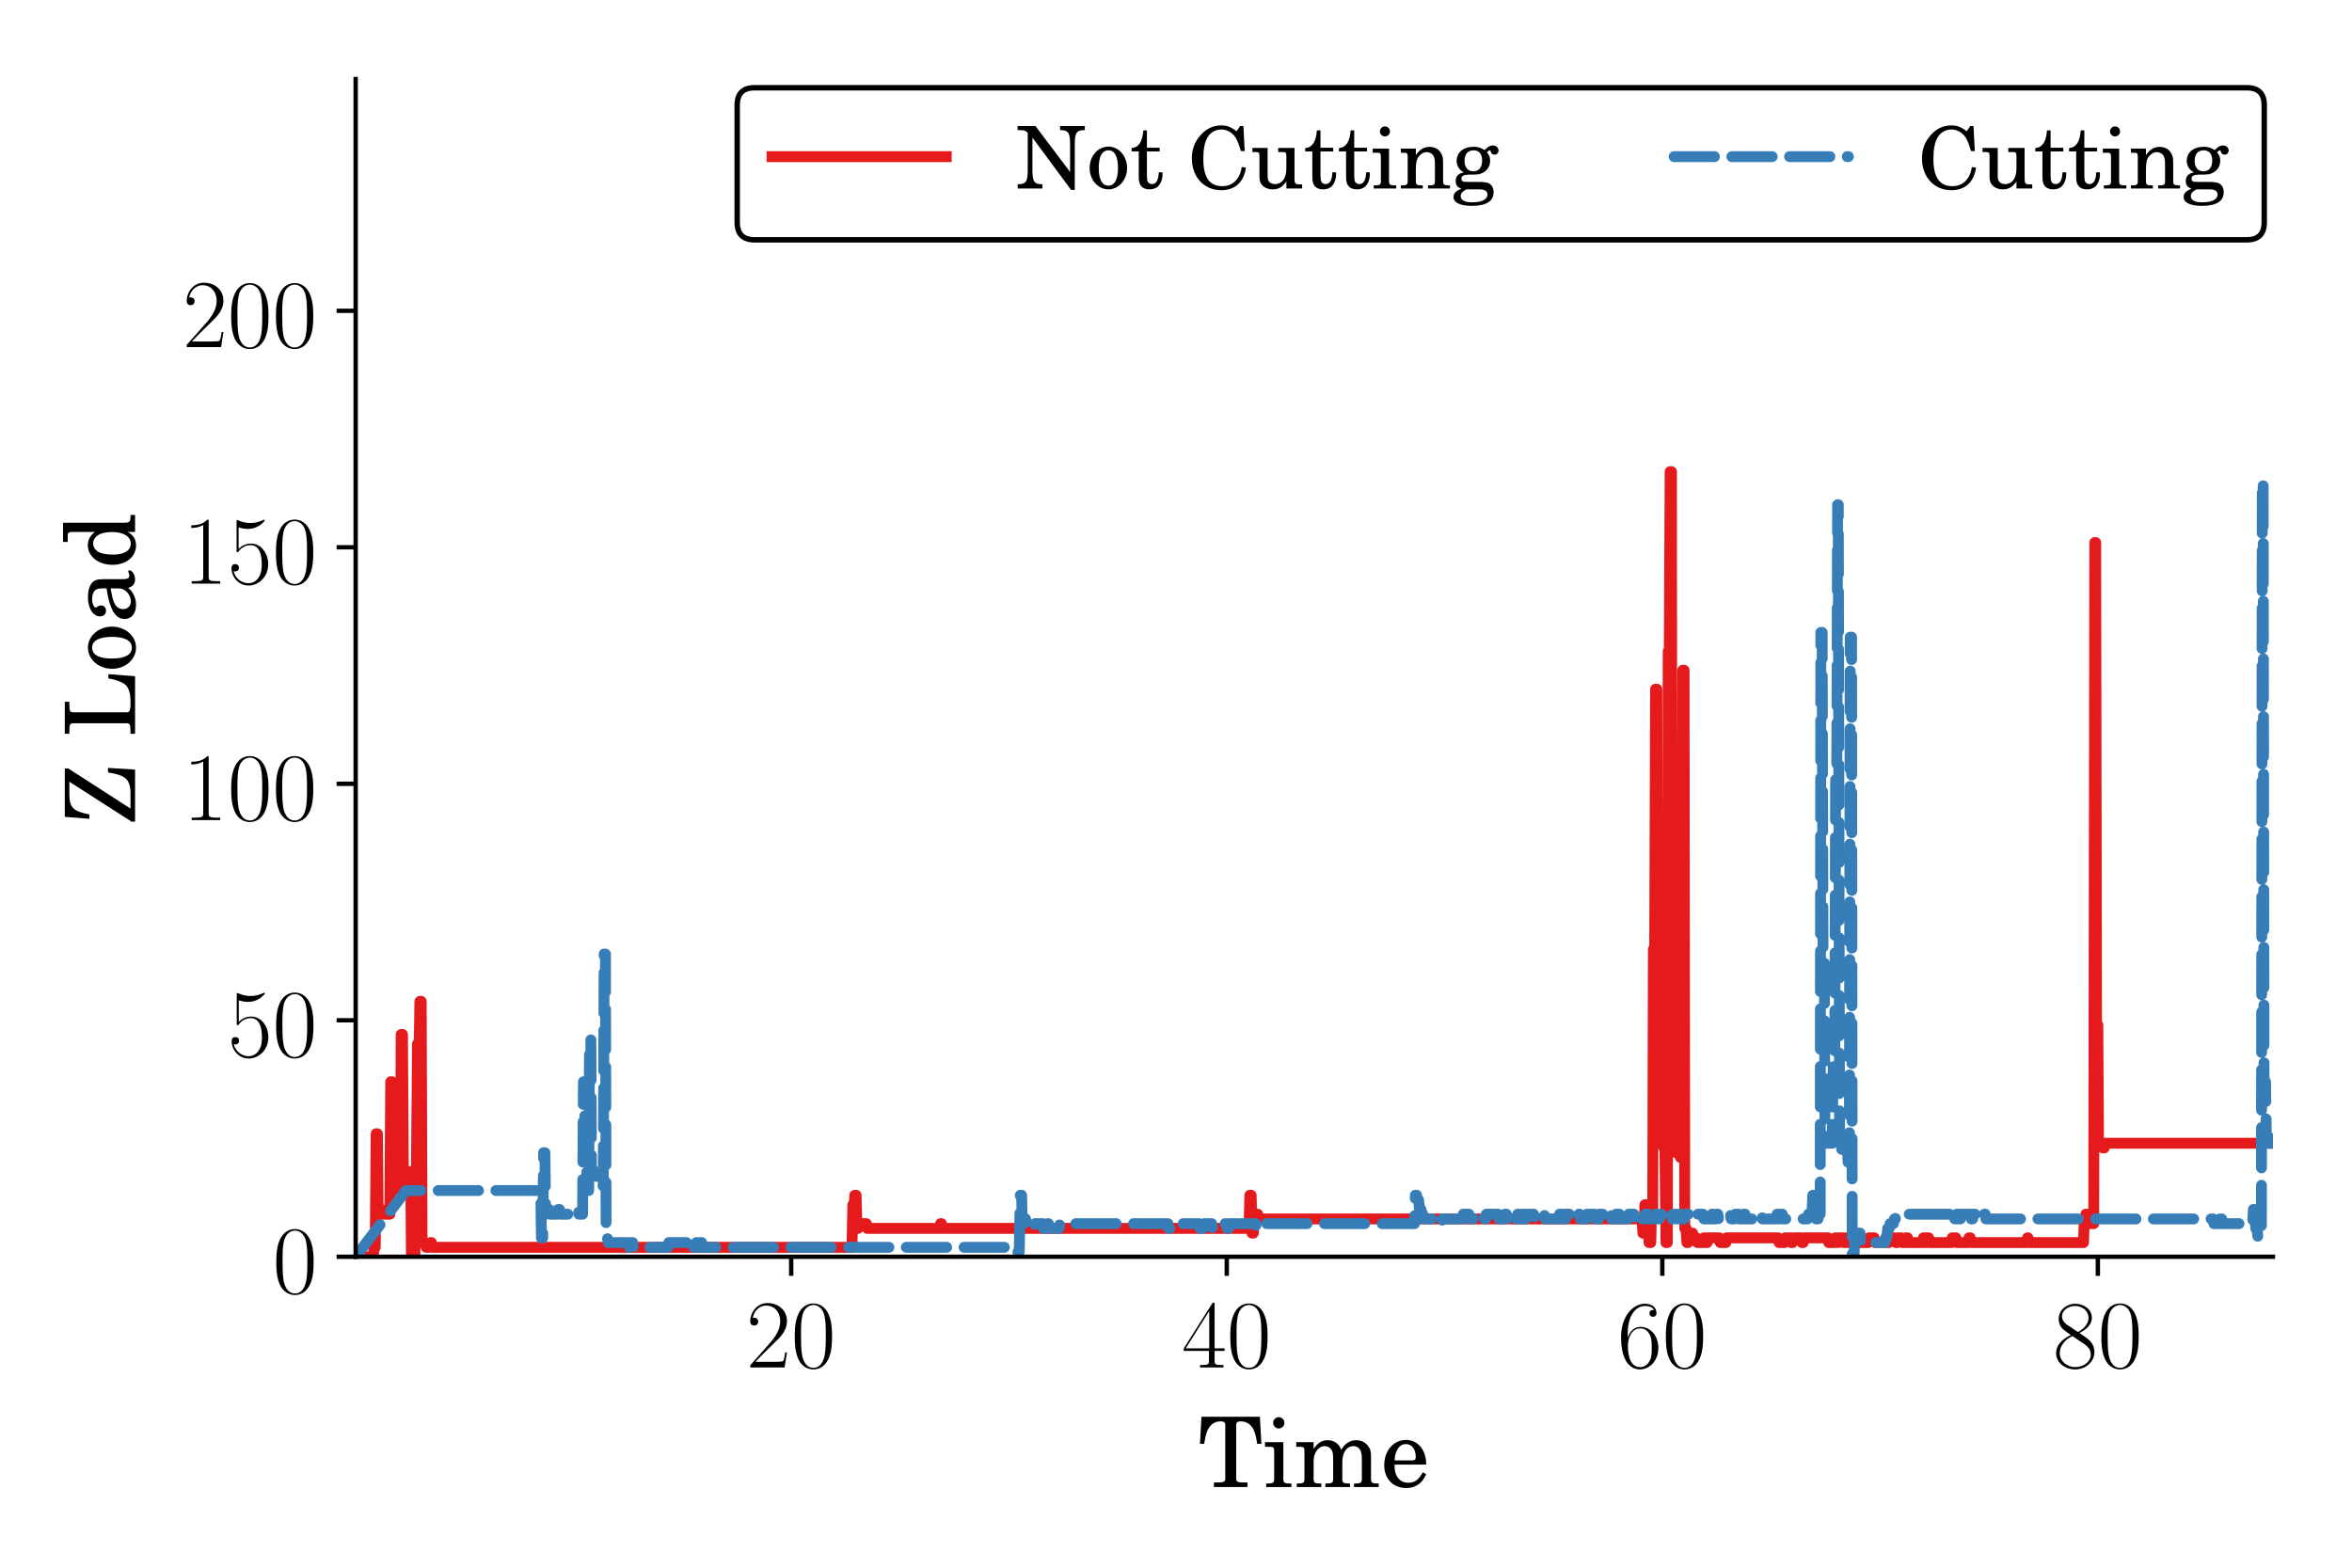 <?xml version="1.0" encoding="utf-8" standalone="no"?>
<!DOCTYPE svg PUBLIC "-//W3C//DTD SVG 1.1//EN"
  "http://www.w3.org/Graphics/SVG/1.1/DTD/svg11.dtd">
<!-- Created with matplotlib (https://matplotlib.org/) -->
<svg height="288pt" version="1.1" viewBox="0 0 432 288" width="432pt" xmlns="http://www.w3.org/2000/svg" xmlns:xlink="http://www.w3.org/1999/xlink">
 <defs>
  <style type="text/css">
*{stroke-linecap:butt;stroke-linejoin:round;}
  </style>
 </defs>
 <g id="figure_1">
  <g id="patch_1">
   <path d="M 0 288 
L 432 288 
L 432 0 
L 0 0 
z
" style="fill:#ffffff;"/>
  </g>
  <g id="axes_1">
   <g id="patch_2">
    <path d="M 65.325 230.88 
L 417.48 230.88 
L 417.48 14.52 
L 65.325 14.52 
z
" style="fill:#ffffff;"/>
   </g>
   <g id="matplotlib.axis_1">
    <g id="xtick_1">
     <g id="line2d_1">
      <defs>
       <path d="M 0 0 
L 0 3.5 
" id="m2e8ac96c2d" style="stroke:#000000;stroke-width:0.8;"/>
      </defs>
      <g>
       <use style="stroke:#000000;stroke-width:0.8;" x="145.324" xlink:href="#m2e8ac96c2d" y="230.88"/>
      </g>
     </g>
     <g id="text_1">
      <!-- $20$ -->
      <defs>
       <path d="M 41.703 15.453 
L 39.906 15.453 
C 38.906 8.375 38.094 7.172 37.703 6.562 
C 37.203 5.766 30 5.766 28.594 5.766 
L 9.406 5.766 
C 13 9.672 20 16.75 28.5 24.953 
C 34.594 30.734 41.703 37.531 41.703 47.422 
C 41.703 59.219 32.297 66 21.797 66 
C 10.797 66 4.094 56.312 4.094 47.344 
C 4.094 43.438 7 42.938 8.203 42.938 
C 9.203 42.938 12.203 43.547 12.203 47.031 
C 12.203 50.109 9.594 51 8.203 51 
C 7.594 51 7 50.906 6.594 50.703 
C 8.5 59.219 14.297 63.406 20.406 63.406 
C 29.094 63.406 34.797 56.516 34.797 47.422 
C 34.797 38.734 29.703 31.25 24 24.75 
L 4.094 2.281 
L 4.094 0 
L 39.297 0 
z
" id="CMR17-50"/>
       <path d="M 42 31.641 
C 42 37.75 41.906 48.125 37.703 56.109 
C 34 63.109 28.094 65.594 22.906 65.594 
C 18.094 65.594 12 63.406 8.203 56.203 
C 4.203 48.719 3.797 39.438 3.797 31.641 
C 3.797 25.953 3.906 17.281 7 9.672 
C 11.297 -0.609 19 -2 22.906 -2 
C 27.5 -2 34.5 -0.109 38.594 9.375 
C 41.594 16.281 42 24.359 42 31.641 
z
M 22.906 -0.406 
C 16.5 -0.406 12.703 5.078 11.297 12.688 
C 10.203 18.562 10.203 27.156 10.203 32.75 
C 10.203 40.438 10.203 46.828 11.5 52.922 
C 13.406 61.391 19 64 22.906 64 
C 27 64 32.297 61.297 34.203 53.125 
C 35.5 47.438 35.594 40.734 35.594 32.75 
C 35.594 26.25 35.594 18.266 34.406 12.375 
C 32.297 1.484 26.406 -0.406 22.906 -0.406 
z
" id="CMR17-48"/>
      </defs>
      <g transform="translate(137.069 251.218)scale(0.18 -0.18)">
       <use transform="scale(0.996)" xlink:href="#CMR17-50"/>
       <use transform="translate(45.69 0)scale(0.996)" xlink:href="#CMR17-48"/>
      </g>
     </g>
    </g>
    <g id="xtick_2">
     <g id="line2d_2">
      <g>
       <use style="stroke:#000000;stroke-width:0.8;" x="225.323" xlink:href="#m2e8ac96c2d" y="230.88"/>
      </g>
     </g>
     <g id="text_2">
      <!-- $40$ -->
      <defs>
       <path d="M 33.594 64.406 
C 33.594 66.5 33.5 66.5 31.703 66.5 
L 2 19.594 
L 2 17 
L 27.797 17 
L 27.797 7.141 
C 27.797 3.5 27.594 2.5 20.594 2.5 
L 18.703 2.5 
L 18.703 0 
C 21.906 0 27.297 0 30.703 0 
C 34.094 0 39.5 0 42.703 0 
L 42.703 2.5 
L 40.797 2.5 
C 33.797 2.5 33.594 3.5 33.594 7.141 
L 33.594 17 
L 43.797 17 
L 43.797 19.594 
L 33.594 19.594 
z
M 28.094 57.859 
L 28.094 19.594 
L 4 19.594 
z
" id="CMR17-52"/>
      </defs>
      <g transform="translate(217.068 251.218)scale(0.18 -0.18)">
       <use transform="scale(0.996)" xlink:href="#CMR17-52"/>
       <use transform="translate(45.69 0)scale(0.996)" xlink:href="#CMR17-48"/>
      </g>
     </g>
    </g>
    <g id="xtick_3">
     <g id="line2d_3">
      <g>
       <use style="stroke:#000000;stroke-width:0.8;" x="305.322" xlink:href="#m2e8ac96c2d" y="230.88"/>
      </g>
     </g>
     <g id="text_3">
      <!-- $60$ -->
      <defs>
       <path d="M 10.594 34 
C 10.594 57.656 21.797 63 28.297 63 
C 30.406 63 35.5 62.641 37.5 59 
C 35.906 59 32.906 59 32.906 55.516 
C 32.906 52.828 35.094 51.922 36.5 51.922 
C 37.406 51.922 40.094 52.312 40.094 55.625 
C 40.094 61.781 35.094 65.297 28.203 65.297 
C 16.297 65.297 3.797 52.969 3.797 31 
C 3.797 3.953 15.094 -2 23.094 -2 
C 32.797 -2 42 6.672 42 20.047 
C 42 32.516 33.906 41.594 23.703 41.594 
C 17.594 41.594 13.094 37.609 10.594 30.625 
z
M 23.094 0.391 
C 10.797 0.391 10.797 18.75 10.797 22.438 
C 10.797 29.625 14.203 40 23.5 40 
C 25.203 40 30.094 40 33.406 33.125 
C 35.203 29.219 35.203 25.141 35.203 20.141 
C 35.203 14.75 35.203 10.781 33.094 6.781 
C 30.906 2.672 27.703 0.391 23.094 0.391 
z
" id="CMR17-54"/>
      </defs>
      <g transform="translate(297.067 251.218)scale(0.18 -0.18)">
       <use transform="scale(0.996)" xlink:href="#CMR17-54"/>
       <use transform="translate(45.69 0)scale(0.996)" xlink:href="#CMR17-48"/>
      </g>
     </g>
    </g>
    <g id="xtick_4">
     <g id="line2d_4">
      <g>
       <use style="stroke:#000000;stroke-width:0.8;" x="385.32" xlink:href="#m2e8ac96c2d" y="230.88"/>
      </g>
     </g>
     <g id="text_4">
      <!-- $80$ -->
      <defs>
       <path d="M 27.203 35.375 
C 33.5 38.547 39.906 43.328 39.906 50.984 
C 39.906 60.016 31.094 65.297 23 65.297 
C 13.906 65.297 5.906 58.734 5.906 49.688 
C 5.906 47.203 6.5 42.922 10.406 39.141 
C 11.406 38.156 15.594 35.172 18.297 33.281 
C 13.797 30.984 3.297 25.531 3.297 14.594 
C 3.297 4.359 13.094 -2 22.797 -2 
C 33.5 -2 42.5 5.656 42.5 15.781 
C 42.5 24.844 36.406 29.016 32.406 31.703 
z
M 14.094 44.094 
C 13.297 44.594 9.297 47.672 9.297 52.359 
C 9.297 58.422 15.594 63 22.797 63 
C 30.703 63 36.5 57.438 36.5 50.969 
C 36.5 41.703 26.094 36.422 25.594 36.422 
C 25.5 36.422 25.406 36.422 24.594 37.031 
z
M 32.5 23.734 
C 34 22.641 38.797 19.375 38.797 13.297 
C 38.797 5.953 31.406 0.391 23 0.391 
C 13.906 0.391 7 6.844 7 14.688 
C 7 22.547 13.094 29.094 20 32.188 
z
" id="CMR17-56"/>
      </defs>
      <g transform="translate(377.065 251.218)scale(0.18 -0.18)">
       <use transform="scale(0.996)" xlink:href="#CMR17-56"/>
       <use transform="translate(45.69 0)scale(0.996)" xlink:href="#CMR17-48"/>
      </g>
     </g>
    </g>
    <g id="text_5">
     <!-- Time -->
     <defs>
      <path d="M 63.297 72 
L 3.406 72 
L 1.906 44.266 
L 6.203 44.266 
C 6.906 49.25 7.797 53.047 8.906 56.234 
C 11.5 63.516 16.297 67.312 23.094 67.312 
C 26.406 67.312 27.797 66.203 27.797 63.719 
L 27.797 12.281 
L 27.797 9.375 
C 27.797 5.188 26.906 4.688 18.797 4.688 
L 16.203 4.688 
L 16.203 0 
L 50.5 0 
L 50.5 4.688 
L 47.906 4.688 
C 39.906 4.688 39 5.188 39 9.375 
L 39 12.281 
L 39 63.719 
C 39 66.203 40.406 67.312 43.703 67.312 
C 49.797 67.312 54.703 63.906 57.203 57.922 
C 58.703 54.25 59.703 49.953 60.5 44.266 
L 64.797 44.266 
z
" id="Century_Schoolbook_L_Roman-84"/>
      <path d="M 20.594 46 
L 1.797 46 
L 1.797 41.219 
L 6.906 41.219 
C 10.594 41.219 11.203 40.516 11.203 36.203 
L 11.203 12.297 
L 11.203 8.297 
C 11.203 4.297 10.094 3.594 3.703 3.594 
L 3 3.594 
L 3 0 
L 28.906 0 
L 28.906 3.594 
L 28.203 3.594 
C 21.703 3.594 20.594 4.281 20.594 8.219 
L 20.594 12.172 
z
M 15.906 71.578 
C 12.703 71.578 10.094 68.984 10.094 65.797 
C 10.094 62.703 12.703 60 15.797 60 
C 19.094 60 21.703 62.594 21.703 65.797 
C 21.703 68.984 19.094 71.578 15.906 71.578 
z
" id="Century_Schoolbook_L_Roman-105"/>
      <path d="M 20.094 46 
L 2.297 46 
L 2.297 41.219 
L 6.406 41.219 
C 10.094 41.219 10.703 40.516 10.703 36.203 
L 10.703 12.297 
L 10.703 8.406 
C 10.703 4.297 9.594 3.594 3.203 3.594 
L 2.797 3.594 
L 2.797 0 
L 28 0 
L 28 3.594 
L 27.594 3.594 
C 21.203 3.594 20.094 4.297 20.094 8.391 
L 20.094 12.281 
L 20.094 26.453 
C 20.094 35.328 25 41.922 31.5 41.922 
C 34.094 41.922 36.906 40.516 38.094 38.625 
C 39.5 36.734 40.094 33.828 40.094 29.734 
L 40.094 12.281 
L 40.094 8.281 
C 40.094 4.297 39 3.594 32.5 3.594 
L 32.094 3.594 
L 32.094 0 
L 57.406 0 
L 57.406 3.594 
L 57 3.594 
C 50.594 3.594 49.5 4.297 49.5 8.281 
L 49.5 12.281 
L 49.5 25.547 
C 49.5 35.531 54 41.922 61 41.922 
C 64.297 41.922 67 40.016 68.297 36.922 
C 69.203 34.734 69.5 32.531 69.5 28.641 
L 69.5 12.281 
L 69.5 8.281 
C 69.5 4.297 68.406 3.594 61.906 3.594 
L 61.5 3.594 
L 61.5 0 
L 86.797 0 
L 86.797 3.594 
L 86.406 3.594 
C 80 3.594 78.906 4.297 78.906 8.391 
L 78.906 12.281 
L 78.906 30.641 
C 78.906 36.828 78.297 38.922 75.703 42.312 
C 72.797 46.016 68.703 48 63.906 48 
C 57.406 48 52.594 44.938 48.297 38.109 
C 46.594 44.047 41.203 48 34.5 48 
C 28.5 48 24 45.141 20.094 38.922 
z
" id="Century_Schoolbook_L_Roman-109"/>
      <path d="M 46.5 23 
C 46.594 37.812 38.094 48.281 25.906 48.281 
C 13.094 48.281 3.5 37.25 3.5 22.344 
C 3.5 8.438 12.594 -1 26.094 -1 
C 35.594 -1 42.406 3.688 46.5 13.188 
L 43 15.094 
C 38.906 7.391 34.703 4.391 28 4.391 
C 22.906 4.391 19.203 6.594 16.594 11 
C 14.797 14 14 17.5 14.094 23 
z
M 14.203 27.297 
C 14.203 30.344 14.594 32.5 15.594 35.25 
C 17.703 41.141 20.906 44 25.703 44 
C 31.797 44 35.797 38.781 35.797 30.922 
C 35.797 28.078 34.906 27.297 31.703 27.297 
z
" id="Century_Schoolbook_L_Roman-101"/>
     </defs>
     <g transform="translate(220.064 273.246)scale(0.18 -0.18)">
      <use transform="translate(0 0.343)scale(0.996)" xlink:href="#Century_Schoolbook_L_Roman-84"/>
      <use transform="translate(66.45 0.343)scale(0.996)" xlink:href="#Century_Schoolbook_L_Roman-105"/>
      <use transform="translate(97.831 0.343)scale(0.996)" xlink:href="#Century_Schoolbook_L_Roman-109"/>
      <use transform="translate(186.398 0.343)scale(0.996)" xlink:href="#Century_Schoolbook_L_Roman-101"/>
     </g>
    </g>
   </g>
   <g id="matplotlib.axis_2">
    <g id="ytick_1">
     <g id="line2d_5">
      <defs>
       <path d="M 0 0 
L -3.5 0 
" id="m5dbb05c9a6" style="stroke:#000000;stroke-width:0.8;"/>
      </defs>
      <g>
       <use style="stroke:#000000;stroke-width:0.8;" x="65.325" xlink:href="#m5dbb05c9a6" y="230.88"/>
      </g>
     </g>
     <g id="text_6">
      <!-- $0$ -->
      <g transform="translate(50.07 237.549)scale(0.18 -0.18)">
       <use transform="scale(0.996)" xlink:href="#CMR17-48"/>
      </g>
     </g>
    </g>
    <g id="ytick_2">
     <g id="line2d_6">
      <g>
       <use style="stroke:#000000;stroke-width:0.8;" x="65.325" xlink:href="#m5dbb05c9a6" y="187.434"/>
      </g>
     </g>
     <g id="text_7">
      <!-- $50$ -->
      <defs>
       <path d="M 11.406 57.688 
C 12.406 57.281 16.5 56 20.703 56 
C 30 56 35.094 61.109 38 64.062 
C 38 64.953 38 65.5 37.406 65.5 
C 37.297 65.5 37.094 65.5 36.297 65.047 
C 32.797 63.406 28.703 62.078 23.703 62.078 
C 20.703 62.078 16.203 62.484 11.297 64.672 
C 10.203 65.172 10 65.172 9.906 65.172 
C 9.406 65.172 9.297 65.062 9.297 63.078 
L 9.297 34.422 
C 9.297 32.641 9.297 32.141 10.297 32.141 
C 10.797 32.141 11 32.344 11.5 33.031 
C 14.703 37.516 19.094 39.406 24.094 39.406 
C 27.594 39.406 35.094 37.219 35.094 20.141 
C 35.094 16.953 35.094 11.172 32.094 6.578 
C 29.594 2.484 25.703 0.391 21.406 0.391 
C 14.797 0.391 8.094 5 6.297 12.719 
C 6.703 12.609 7.5 12.422 7.906 12.422 
C 9.203 12.422 11.703 13.125 11.703 16.219 
C 11.703 18.906 9.797 20 7.906 20 
C 5.594 20 4.094 18.594 4.094 15.797 
C 4.094 7.094 11 -2 21.594 -2 
C 31.906 -2 41.703 6.875 41.703 19.75 
C 41.703 31.719 33.906 41 24.203 41 
C 19.094 41 14.797 39.109 11.406 35.531 
z
" id="CMR17-53"/>
      </defs>
      <g transform="translate(41.815 194.103)scale(0.18 -0.18)">
       <use transform="scale(0.996)" xlink:href="#CMR17-53"/>
       <use transform="translate(45.69 0)scale(0.996)" xlink:href="#CMR17-48"/>
      </g>
     </g>
    </g>
    <g id="ytick_3">
     <g id="line2d_7">
      <g>
       <use style="stroke:#000000;stroke-width:0.8;" x="65.325" xlink:href="#m5dbb05c9a6" y="143.988"/>
      </g>
     </g>
     <g id="text_8">
      <!-- $100$ -->
      <defs>
       <path d="M 26.594 63.406 
C 26.594 65.5 26.5 65.5 25.094 65.5 
C 21.203 61.188 15.297 59.797 9.703 59.797 
C 9.406 59.797 8.906 59.797 8.797 59.5 
C 8.703 59.297 8.703 59.094 8.703 57 
C 11.797 57 17 57.594 21 59.984 
L 21 7.203 
C 21 3.688 20.797 2.5 12.203 2.5 
L 9.203 2.5 
L 9.203 0 
C 14 0 19 0 23.797 0 
C 28.594 0 33.594 0 38.406 0 
L 38.406 2.5 
L 35.406 2.5 
C 26.797 2.5 26.594 3.594 26.594 7.156 
z
" id="CMR17-49"/>
      </defs>
      <g transform="translate(33.56 150.657)scale(0.18 -0.18)">
       <use transform="scale(0.996)" xlink:href="#CMR17-49"/>
       <use transform="translate(45.69 0)scale(0.996)" xlink:href="#CMR17-48"/>
       <use transform="translate(91.381 0)scale(0.996)" xlink:href="#CMR17-48"/>
      </g>
     </g>
    </g>
    <g id="ytick_4">
     <g id="line2d_8">
      <g>
       <use style="stroke:#000000;stroke-width:0.8;" x="65.325" xlink:href="#m5dbb05c9a6" y="100.543"/>
      </g>
     </g>
     <g id="text_9">
      <!-- $150$ -->
      <g transform="translate(33.56 107.212)scale(0.18 -0.18)">
       <use transform="scale(0.996)" xlink:href="#CMR17-49"/>
       <use transform="translate(45.69 0)scale(0.996)" xlink:href="#CMR17-53"/>
       <use transform="translate(91.381 0)scale(0.996)" xlink:href="#CMR17-48"/>
      </g>
     </g>
    </g>
    <g id="ytick_5">
     <g id="line2d_9">
      <g>
       <use style="stroke:#000000;stroke-width:0.8;" x="65.325" xlink:href="#m5dbb05c9a6" y="57.097"/>
      </g>
     </g>
     <g id="text_10">
      <!-- $200$ -->
      <g transform="translate(33.56 63.766)scale(0.18 -0.18)">
       <use transform="scale(0.996)" xlink:href="#CMR17-50"/>
       <use transform="translate(45.69 0)scale(0.996)" xlink:href="#CMR17-48"/>
       <use transform="translate(91.381 0)scale(0.996)" xlink:href="#CMR17-48"/>
      </g>
     </g>
    </g>
    <g id="text_11">
     <!-- Z Load -->
     <defs>
      <path d="M 56.906 72 
L 7.297 72 
L 5.297 46.781 
L 9.797 46.781 
C 13 63.406 16.906 67.312 30.297 67.312 
L 43.297 67.312 
L 2.406 3.594 
L 2.406 0 
L 55.703 0 
L 57.5 27.734 
L 52.797 27.734 
C 51.406 18.453 49.703 13.469 46.797 9.875 
C 44.297 6.594 38.906 4.688 32.406 4.688 
L 15.797 4.688 
L 56.906 68.406 
z
" id="Century_Schoolbook_L_Roman-90"/>
      <path d="M 64.594 27.328 
L 60.203 27.328 
C 59.203 20.547 56.797 13.766 54.203 10.484 
C 51.094 6.594 45.297 4.688 36.906 4.688 
L 32.703 4.688 
C 29.703 4.688 27.203 5.297 26.297 6.188 
C 25.594 6.781 25.5 7.391 25.5 9.484 
L 25.5 59.734 
L 25.5 62.609 
C 25.5 66.812 26.406 67.312 34.5 67.312 
L 36.297 67.312 
L 36.297 72 
L 3.5 72 
L 3.5 67.312 
L 5.297 67.312 
C 13.406 67.312 14.297 66.812 14.297 62.609 
L 14.297 59.734 
L 14.297 12.281 
L 14.297 9.375 
C 14.297 5.188 13.406 4.688 5.297 4.688 
L 3.5 4.688 
L 3.5 0 
L 62.5 0 
z
" id="Century_Schoolbook_L_Roman-76"/>
      <path d="M 25.203 48.281 
C 13 48.281 3.406 37.453 3.406 23.547 
C 3.406 9.938 13 -1 25 -1 
C 37 -1 46.594 9.938 46.594 23.641 
C 46.594 37.25 37 48.281 25.203 48.281 
z
M 25.203 44 
C 32.203 44 36.094 36.75 36.094 23.641 
C 36.094 10.453 32.203 3.297 25 3.297 
C 17.797 3.297 13.906 10.453 13.906 23.547 
C 13.906 37.047 17.703 44 25.203 44 
z
" id="Century_Schoolbook_L_Roman-111"/>
      <path d="M 45.203 32.578 
C 45.203 38.797 44.094 41.969 41.203 44.344 
C 37.906 46.906 33 48.281 26.594 48.281 
C 15.406 48.281 7.094 43.047 7.094 35.922 
C 7.094 32.156 9.406 29.781 12.906 29.781 
C 16 29.781 18.297 31.859 18.297 34.812 
C 18.297 36.109 17.797 37.484 16.797 38.875 
C 16.203 39.547 16.094 39.844 16.094 40.156 
C 16.094 42.219 20.203 44 25 44 
C 28.094 44 31.594 43.016 33.203 41.531 
C 35.094 39.953 35.797 37.578 35.797 33.125 
L 35.797 29.281 
C 25.297 27.484 22.094 26.688 17.203 24.812 
C 8.594 21.609 4.406 16.938 4.406 10.656 
C 4.406 3.578 10.094 -1 18.906 -1 
C 25.797 -1 32 1.859 36.297 7.062 
C 37.906 1.984 40.406 0 45.094 0 
C 49.594 0 54.297 2.891 54.297 5.781 
C 54.297 6.469 53.797 6.969 53.297 6.969 
C 52.906 6.969 52.5 6.875 51.797 6.578 
C 50.203 6 49.797 5.891 49 5.891 
C 46.203 5.891 45.203 7.781 45.203 12.719 
z
M 35.797 20.469 
C 35.797 14.469 35.5 13.078 33.797 10.484 
C 31.297 6.781 26.703 4.297 22.406 4.297 
C 17.906 4.297 14.5 7.594 14.5 12.078 
C 14.5 16.266 16.594 19.266 21 21.359 
C 24.094 22.75 28 23.75 35.797 25.047 
z
" id="Century_Schoolbook_L_Roman-97"/>
      <path d="M 38 0 
L 55.406 0 
L 55.406 4.703 
L 53.594 4.703 
C 48.203 4.703 47.406 5.703 47.406 11.969 
L 47.406 73.781 
L 27.797 73.781 
L 27.797 69 
L 33.703 69 
C 37.297 69 38 68.281 38 63.922 
L 38 41 
C 34.297 46.094 30 48.391 24.203 48.391 
C 12.906 48.391 4.297 37.547 4.297 23.203 
C 4.297 9.062 12.594 -1 24.203 -1 
C 30.5 -1 34.797 1.672 38 7.594 
z
M 26.203 43 
C 30.297 43 34.203 40.031 36 35.438 
C 37.203 32.453 37.906 28.281 37.906 23.516 
C 37.906 11.969 33.297 4.391 26.094 4.391 
C 19.094 4.391 14.797 10.969 14.797 22.016 
C 14.797 27.891 15.406 32.359 16.703 35.734 
C 18.406 40.125 22.094 43 26.203 43 
z
" id="Century_Schoolbook_L_Roman-100"/>
     </defs>
     <g transform="translate(24.87 151.374)rotate(-90)scale(0.18 -0.18)">
      <use transform="translate(0 0.343)scale(0.996)" xlink:href="#Century_Schoolbook_L_Roman-90"/>
      <use transform="translate(88.567 0.343)scale(0.996)" xlink:href="#Century_Schoolbook_L_Roman-76"/>
      <use transform="translate(155.017 0.343)scale(0.996)" xlink:href="#Century_Schoolbook_L_Roman-111"/>
      <use transform="translate(204.83 0.343)scale(0.996)" xlink:href="#Century_Schoolbook_L_Roman-97"/>
      <use transform="translate(260.222 0.343)scale(0.996)" xlink:href="#Century_Schoolbook_L_Roman-100"/>
     </g>
    </g>
   </g>
   <g id="line2d_10">
    <path clip-path="url(#paebe629879)" d="M 65.325 230.88 
L 68.565 230.88 
L 68.685 229.142 
L 68.925 229.142 
L 69.085 208.288 
L 69.325 208.288 
L 69.445 222.191 
L 70.045 222.191 
L 70.205 223.06 
L 71.605 223.06 
L 71.765 198.73 
L 72.005 198.73 
L 72.125 214.371 
L 72.325 214.371 
L 72.565 217.846 
L 73.125 217.846 
L 73.285 218.715 
L 73.565 218.715 
L 73.685 190.041 
L 73.925 190.041 
L 74.085 215.24 
L 75.445 215.24 
L 75.565 230.88 
L 76.205 230.88 
L 76.325 219.584 
L 76.445 219.584 
L 76.685 191.779 
L 77.005 191.779 
L 77.125 183.959 
L 77.365 183.959 
L 77.525 228.273 
L 78.005 228.273 
L 78.285 229.142 
L 78.885 229.142 
L 79.085 228.273 
L 79.245 228.273 
L 79.405 229.142 
L 156.484 229.142 
L 156.644 221.322 
L 156.884 221.322 
L 157.004 219.584 
L 157.244 219.584 
L 157.404 225.667 
L 157.604 225.667 
L 157.764 224.798 
L 159.124 224.798 
L 159.284 225.667 
L 172.604 225.667 
L 172.764 224.798 
L 172.924 224.798 
L 173.084 225.667 
L 229.043 225.667 
L 229.203 224.798 
L 229.443 224.798 
L 229.563 219.584 
L 229.803 219.584 
L 229.963 226.535 
L 230.203 226.535 
L 230.323 224.798 
L 230.563 224.798 
L 230.683 223.06 
L 231.003 223.06 
L 231.123 223.929 
L 301.602 223.929 
L 301.762 226.535 
L 302.002 226.535 
L 302.122 221.322 
L 302.362 221.322 
L 302.522 225.667 
L 302.762 225.667 
L 302.882 228.273 
L 303.202 228.273 
L 303.322 223.06 
L 303.562 223.06 
L 303.682 174.4 
L 303.922 174.4 
L 304.082 126.61 
L 304.322 126.61 
L 304.442 209.157 
L 304.682 209.157 
L 304.842 210.026 
L 305.482 210.026 
L 305.642 210.895 
L 305.802 210.895 
L 306.002 228.273 
L 306.242 228.273 
L 306.402 119.659 
L 306.602 119.659 
L 306.762 86.64 
L 307.002 86.64 
L 307.122 210.895 
L 307.762 210.895 
L 307.882 211.764 
L 308.202 211.764 
L 308.322 210.895 
L 308.482 210.895 
L 308.642 212.633 
L 308.922 212.633 
L 309.082 123.134 
L 309.322 123.134 
L 309.442 225.667 
L 309.682 225.667 
L 309.842 228.273 
L 310.042 228.273 
L 310.202 226.535 
L 310.882 226.535 
L 311.002 227.404 
L 311.602 227.404 
L 311.762 228.273 
L 312.802 228.273 
L 312.962 227.404 
L 313.122 227.404 
L 313.282 228.273 
L 313.562 228.273 
L 313.682 227.404 
L 315.802 227.404 
L 315.962 228.273 
L 317.002 228.273 
L 317.122 227.404 
L 326.601 227.404 
L 326.761 228.273 
L 327.761 228.273 
L 327.881 227.404 
L 328.881 227.404 
L 329.001 228.273 
L 329.241 228.273 
L 329.401 227.404 
L 330.801 227.404 
L 330.961 228.273 
L 331.201 228.273 
L 331.321 227.404 
L 335.761 227.404 
L 335.881 228.273 
L 336.921 228.273 
L 337.081 227.404 
L 337.361 227.404 
L 337.521 228.273 
L 337.681 228.273 
L 337.841 227.404 
L 338.441 227.404 
L 338.641 228.273 
L 338.881 228.273 
L 339.001 227.404 
L 339.241 227.404 
L 339.401 228.273 
L 340.001 228.273 
L 340.121 227.404 
L 340.801 227.404 
L 340.961 228.273 
L 341.201 228.273 
L 341.321 227.404 
L 341.561 227.404 
L 341.681 228.273 
L 343.121 228.273 
L 343.281 227.404 
L 344.241 227.404 
L 344.401 228.273 
L 346.921 228.273 
L 347.081 227.404 
L 348.041 227.404 
L 348.201 228.273 
L 348.481 228.273 
L 348.641 227.404 
L 349.241 227.404 
L 349.401 228.273 
L 350.001 228.273 
L 350.121 227.404 
L 350.361 227.404 
L 350.521 228.273 
L 353.121 228.273 
L 353.281 227.404 
L 353.441 227.404 
L 353.561 228.273 
L 353.801 228.273 
L 353.961 227.404 
L 354.241 227.404 
L 354.401 228.273 
L 358.441 228.273 
L 358.561 227.404 
L 359.241 227.404 
L 359.401 228.273 
L 361.441 228.273 
L 361.641 227.404 
L 361.881 227.404 
L 362.081 228.273 
L 372.241 228.273 
L 372.401 227.404 
L 372.481 227.404 
L 372.761 228.273 
L 382.681 228.273 
L 382.841 223.929 
L 383.001 223.929 
L 383.121 223.06 
L 383.801 223.06 
L 383.961 224.798 
L 384.561 224.798 
L 384.76 99.674 
L 384.92 99.674 
L 385.08 188.303 
L 385.32 188.303 
L 385.44 210.026 
L 386.12 210.026 
L 386.28 210.895 
L 386.48 210.895 
L 386.64 210.026 
L 417.48 210.026 
L 417.48 210.026 
" style="fill:none;stroke:#e41a1c;stroke-linecap:square;stroke-width:2;"/>
   </g>
   <g id="line2d_11">
    <path clip-path="url(#paebe629879)" d="M 65.325 230.88 
L 74.565 218.715 
L 99.325 218.715 
L 99.445 227.404 
L 99.685 227.404 
L 99.845 211.764 
L 100.085 211.764 
L 100.205 222.191 
L 100.885 222.191 
L 101.005 223.06 
L 102.365 223.06 
L 102.525 222.191 
L 102.765 222.191 
L 102.885 223.06 
L 105.885 223.06 
L 106.005 222.191 
L 106.205 222.191 
L 106.325 223.06 
L 107.005 223.06 
L 107.165 198.73 
L 107.365 198.73 
L 107.525 215.24 
L 107.765 215.24 
L 107.885 218.715 
L 108.125 218.715 
L 108.285 190.91 
L 108.525 190.91 
L 108.645 216.108 
L 108.925 216.108 
L 109.085 215.24 
L 109.325 215.24 
L 109.525 216.108 
L 110.085 216.108 
L 110.205 215.24 
L 110.445 215.24 
L 110.605 217.846 
L 110.805 217.846 
L 110.965 175.269 
L 111.205 175.269 
L 111.325 227.404 
L 111.565 227.404 
L 111.725 228.273 
L 115.445 228.273 
L 115.605 229.142 
L 115.805 229.142 
L 115.965 228.273 
L 116.205 228.273 
L 116.325 229.142 
L 122.685 229.142 
L 122.845 228.273 
L 126.204 228.273 
L 126.324 229.142 
L 126.564 229.142 
L 126.724 228.273 
L 127.324 228.273 
L 127.444 229.142 
L 127.764 229.142 
L 127.884 228.273 
L 128.124 228.273 
L 128.284 229.142 
L 128.444 229.142 
L 128.604 228.273 
L 128.884 228.273 
L 129.004 229.142 
L 186.804 229.142 
L 186.964 230.011 
L 187.204 230.011 
L 187.404 219.584 
L 187.644 219.584 
L 187.764 224.798 
L 188.004 224.798 
L 188.164 223.929 
L 188.363 223.929 
L 188.523 224.798 
L 189.523 224.798 
L 189.723 225.667 
L 189.923 225.667 
L 190.083 224.798 
L 191.523 224.798 
L 191.643 225.667 
L 192.243 225.667 
L 192.403 224.798 
L 192.563 224.798 
L 192.723 225.667 
L 194.523 225.667 
L 194.643 224.798 
L 214.523 224.798 
L 214.643 225.667 
L 215.243 225.667 
L 215.403 224.798 
L 220.243 224.798 
L 220.403 225.667 
L 221.003 225.667 
L 221.163 224.798 
L 222.563 224.798 
L 222.723 225.667 
L 222.923 225.667 
L 223.083 224.798 
L 225.243 224.798 
L 225.403 225.667 
L 225.643 225.667 
L 225.763 224.798 
L 230.643 224.798 
L 230.763 225.667 
L 231.003 225.667 
L 231.163 224.798 
L 259.802 224.798 
L 259.962 219.584 
L 260.202 219.584 
L 260.322 220.453 
L 260.562 220.453 
L 260.722 222.191 
L 261.002 222.191 
L 261.162 223.06 
L 261.322 223.06 
L 261.442 223.929 
L 264.442 223.929 
L 264.602 224.798 
L 264.802 224.798 
L 264.962 223.929 
L 268.642 223.929 
L 268.762 223.06 
L 269.802 223.06 
L 269.962 223.929 
L 270.562 223.929 
L 270.722 223.06 
L 272.522 223.06 
L 272.642 223.929 
L 272.882 223.929 
L 273.002 223.06 
L 275.202 223.06 
L 275.322 223.929 
L 276.322 223.929 
L 276.442 223.06 
L 276.682 223.06 
L 276.842 223.929 
L 277.522 223.929 
L 277.642 223.06 
L 278.242 223.06 
L 278.402 223.929 
L 278.642 223.929 
L 278.762 223.06 
L 279.002 223.06 
L 279.162 223.929 
L 279.362 223.929 
L 279.522 223.06 
L 279.762 223.06 
L 279.882 223.929 
L 280.202 223.929 
L 280.322 223.06 
L 281.682 223.06 
L 281.842 223.929 
L 282.082 223.929 
L 282.202 223.06 
L 283.642 223.06 
L 283.762 223.929 
L 286.322 223.929 
L 286.442 223.06 
L 287.082 223.06 
L 287.202 223.929 
L 287.522 223.929 
L 287.642 223.06 
L 288.242 223.06 
L 288.402 223.929 
L 289.002 223.929 
L 289.162 223.06 
L 290.122 223.06 
L 290.282 223.929 
L 291.322 223.929 
L 291.442 223.06 
L 292.802 223.06 
L 292.962 223.929 
L 293.642 223.929 
L 293.762 223.06 
L 294.362 223.06 
L 294.522 223.929 
L 294.762 223.929 
L 294.882 223.06 
L 295.882 223.06 
L 296.002 223.929 
L 296.682 223.929 
L 296.842 223.06 
L 297.442 223.06 
L 297.602 223.929 
L 299.002 223.929 
L 299.162 223.06 
L 300.122 223.06 
L 300.282 223.929 
L 300.922 223.929 
L 301.082 223.06 
L 301.242 223.06 
L 301.402 223.929 
L 302.082 223.929 
L 302.202 223.06 
L 302.802 223.06 
L 302.962 223.929 
L 304.002 223.929 
L 304.162 223.06 
L 304.362 223.06 
L 304.522 223.929 
L 304.762 223.929 
L 304.882 223.06 
L 305.122 223.06 
L 305.282 223.929 
L 305.442 223.929 
L 305.642 223.06 
L 307.082 223.06 
L 307.202 223.929 
L 307.442 223.929 
L 307.602 223.06 
L 307.802 223.06 
L 307.962 223.929 
L 308.202 223.929 
L 308.322 223.06 
L 308.642 223.06 
L 308.762 223.929 
L 309.322 223.929 
L 309.442 223.06 
L 310.522 223.06 
L 310.722 223.929 
L 311.682 223.929 
L 311.842 223.06 
L 312.802 223.06 
L 312.962 223.929 
L 314.322 223.929 
L 314.442 223.06 
L 314.682 223.06 
L 314.842 223.929 
L 315.122 223.929 
L 315.282 223.06 
L 315.522 223.06 
L 315.642 223.929 
L 317.002 223.929 
L 317.162 223.06 
L 317.802 223.06 
L 317.962 223.929 
L 318.562 223.929 
L 318.722 223.06 
L 319.322 223.06 
L 319.441 223.929 
L 320.121 223.929 
L 320.281 223.06 
L 320.521 223.06 
L 320.641 223.929 
L 322.801 223.929 
L 322.961 223.06 
L 323.561 223.06 
L 323.721 223.929 
L 326.241 223.929 
L 326.401 223.06 
L 326.641 223.06 
L 326.761 223.929 
L 327.001 223.929 
L 327.161 223.06 
L 327.361 223.06 
L 327.521 223.929 
L 332.001 223.929 
L 332.161 223.06 
L 332.801 223.06 
L 332.961 219.584 
L 333.121 219.584 
L 333.281 223.929 
L 333.921 223.929 
L 334.081 223.06 
L 334.321 223.06 
L 334.441 116.183 
L 334.681 116.183 
L 334.841 176.138 
L 335.081 176.138 
L 335.201 209.157 
L 335.441 209.157 
L 335.601 210.026 
L 335.881 210.026 
L 336.001 209.157 
L 336.241 209.157 
L 336.401 210.026 
L 336.521 210.026 
L 336.721 195.254 
L 337.001 195.254 
L 337.161 142.251 
L 337.361 142.251 
L 337.521 92.722 
L 337.641 92.722 
L 337.881 210.026 
L 338.201 210.026 
L 338.321 211.764 
L 338.921 211.764 
L 339.081 210.895 
L 339.321 210.895 
L 339.441 213.502 
L 339.681 213.502 
L 339.841 117.052 
L 340.081 117.052 
L 340.201 230.88 
L 340.521 230.88 
L 340.641 228.273 
L 340.881 228.273 
L 341.001 226.535 
L 341.641 226.535 
L 341.761 228.273 
L 346.201 228.273 
L 346.321 227.404 
L 346.561 227.404 
L 346.721 225.667 
L 347.001 225.667 
L 347.161 224.798 
L 347.761 224.798 
L 347.961 223.929 
L 348.121 223.929 
L 348.281 223.06 
L 358.121 223.06 
L 358.281 223.929 
L 358.521 223.929 
L 358.641 223.06 
L 358.881 223.06 
L 359.001 223.929 
L 359.241 223.929 
L 359.401 223.06 
L 359.681 223.06 
L 359.841 223.929 
L 360.081 223.929 
L 360.201 223.06 
L 361.921 223.06 
L 362.081 223.929 
L 362.321 223.929 
L 362.441 223.06 
L 363.081 223.06 
L 363.201 223.929 
L 364.241 223.929 
L 364.401 223.06 
L 364.641 223.06 
L 364.761 223.929 
L 406.52 223.929 
L 406.64 224.798 
L 407.64 224.798 
L 407.76 223.929 
L 408.08 223.929 
L 408.2 224.798 
L 413.76 224.798 
L 413.88 222.191 
L 414.2 222.191 
L 414.32 225.667 
L 414.56 225.667 
L 414.72 227.404 
L 415.36 227.404 
L 415.52 88.378 
L 415.68 88.378 
L 415.84 198.73 
L 416.12 198.73 
L 416.28 210.026 
L 417.24 210.026 
L 417.4 209.157 
L 417.48 209.157 
L 417.48 209.157 
" style="fill:none;stroke:#377eb8;stroke-dasharray:7.4,3.2;stroke-dashoffset:0;stroke-linecap:round;stroke-width:2;"/>
   </g>
   <g id="patch_3">
    <path d="M 65.325 230.88 
L 65.325 14.52 
" style="fill:none;stroke:#000000;stroke-linecap:square;stroke-linejoin:miter;stroke-width:0.8;"/>
   </g>
   <g id="patch_4">
    <path d="M 417.48 230.88 
L 417.48 14.52 
" style="fill:none;"/>
   </g>
   <g id="patch_5">
    <path d="M 65.325 230.88 
L 417.48 230.88 
" style="fill:none;stroke:#000000;stroke-linecap:square;stroke-linejoin:miter;stroke-width:0.8;"/>
   </g>
   <g id="patch_6">
    <path d="M 65.325 14.52 
L 417.48 14.52 
" style="fill:none;"/>
   </g>
   <g id="legend_1">
    <g id="patch_7">
     <path d="M 138.602 44.056 
L 412.68 44.056 
Q 415.88 44.056 415.88 40.856 
L 415.88 19.32 
Q 415.88 16.12 412.68 16.12 
L 138.602 16.12 
Q 135.402 16.12 135.402 19.32 
L 135.402 40.856 
Q 135.402 44.056 138.602 44.056 
z
" style="fill:#ffffff;stroke:#000000;stroke-linejoin:miter;"/>
    </g>
    <g id="line2d_12">
     <path d="M 141.802 28.776 
L 173.802 28.776 
" style="fill:none;stroke:#e41a1c;stroke-linecap:square;stroke-width:2;"/>
    </g>
    <g id="line2d_13"/>
    <g id="text_12">
     <!-- Not Cutting -->
     <defs>
      <path d="M 22.5 72 
L 1.906 72 
L 1.906 67.312 
L 4.406 67.312 
C 9.5 67.312 11.797 66.5 13.594 64.016 
L 13.594 21.5 
C 13.594 7.781 11.594 4.891 2 4.891 
L 2 0 
L 30.5 0 
L 30.5 4.891 
C 21 4.891 19 7.797 19 21.5 
L 19 58.641 
L 63.594 -1.688 
L 67.797 -1.688 
L 67.797 50.594 
C 67.797 64.391 69.797 67.312 79.406 67.312 
L 79.406 72 
L 50.906 72 
L 50.906 67.312 
C 60.406 67.312 62.406 64.406 62.406 50.625 
L 62.406 19.047 
z
" id="Century_Schoolbook_L_Roman-78"/>
      <path d="M 19.406 47 
L 19.406 67 
L 15.297 67 
C 14.297 53.875 9.906 47.188 1.797 46.594 
L 1.797 42.703 
L 10 42.703 
L 10 17.266 
C 10 10.281 10.203 7.781 11.203 5.484 
C 12.797 1.297 16.797 -1 22.594 -1 
C 26.5 -1 29.906 0.203 32.203 2.391 
C 35.5 5.594 37.406 10.875 37.406 16.375 
C 37.406 16.969 37.406 17.672 37.297 18.672 
L 33.094 18.672 
C 32.797 9.688 30.203 5.094 25.297 5.094 
C 23 5.094 21 6.281 20.297 7.984 
C 19.703 9.375 19.406 11.875 19.406 15.469 
L 19.406 42.703 
L 34.094 42.703 
L 34.094 47 
z
" id="Century_Schoolbook_L_Roman-116"/>
      <path d="M 63.906 72 
L 60.094 72 
L 56.094 66.016 
C 49 71.203 45.094 72.703 38.406 72.703 
C 28.703 72.703 20.703 68.812 13.906 60.781 
C 7.5 53.234 4.5 44.891 4.5 34.656 
C 4.5 13.297 18.594 -2 38.297 -2 
C 54.297 -2 64.5 7.344 66.797 24.016 
L 62.094 24.812 
C 61.094 19.547 59.906 15.984 58.094 13.016 
C 54 6.172 47.594 2.688 39.5 2.688 
C 24.703 2.688 17.703 12.906 17.703 34.266 
C 17.703 45.469 19.203 53.016 22.594 58.969 
C 25.703 64.531 31.906 68 38.297 68 
C 45.297 68 51.5 64.328 55.297 57.969 
C 57.203 54.688 58.703 50.812 61 43.172 
L 65.406 43.172 
z
" id="Century_Schoolbook_L_Roman-67"/>
      <path d="M 41.203 0 
L 59.406 0 
L 59.406 4.703 
L 56.906 4.703 
C 51.406 4.703 50.594 5.594 50.594 11.953 
L 50.594 46.781 
L 31.797 46.781 
L 31.797 42 
L 36.906 42 
C 40.594 42 41.203 41.297 41.203 36.953 
L 41.203 24.562 
C 41.203 18.812 40.594 15.484 39.094 12.156 
C 37 7.719 33 5.094 28.094 5.094 
C 25 5.094 22.406 6.188 21.094 8.172 
C 19.797 10.047 19.594 11.047 19.594 16.5 
L 19.594 46.781 
L 2.094 46.781 
L 2.094 42 
L 5.906 42 
C 9.594 42 10.203 41.297 10.203 36.953 
L 10.203 15.219 
C 10.203 10.078 10.594 7.766 12.094 5.453 
C 14.797 1.312 19.594 -1 25.594 -1 
C 32.203 -1 36.797 1.719 41.203 8.125 
z
" id="Century_Schoolbook_L_Roman-117"/>
      <path d="M 20 46 
L 2.703 46 
L 2.703 41.219 
L 6.297 41.219 
C 10 41.219 10.594 40.516 10.594 36.203 
L 10.594 12.297 
L 10.594 8.297 
C 10.594 4.297 9.5 3.594 3.094 3.594 
L 2.703 3.594 
L 2.703 0 
L 28 0 
L 28 3.594 
L 27.594 3.594 
C 21.094 3.594 20 4.297 20 8.281 
L 20 12.281 
L 20 22.656 
C 20 27.547 20.703 32.031 21.797 34.328 
C 23.906 38.828 28.406 41.922 32.703 41.922 
C 35.297 41.922 38.297 40.422 39.797 38.422 
C 41.297 36.328 42 33.234 42 28.438 
L 42 12.281 
L 42 8.281 
C 42 4.297 40.906 3.594 34.406 3.594 
L 34 3.594 
L 34 0 
L 59.297 0 
L 59.297 3.594 
L 58.906 3.594 
C 52.5 3.594 51.406 4.297 51.406 8.281 
L 51.406 12.281 
L 51.406 27.953 
C 51.406 35.125 51.094 36.922 49.297 40.328 
C 46.797 45.109 41.703 48 35.797 48 
C 29.406 48 24.406 45.047 20 38.516 
z
" id="Century_Schoolbook_L_Roman-110"/>
      <path d="M 19.594 7.594 
C 14.094 7.594 13.797 7.703 12.594 8.469 
C 11.906 8.906 11.406 10.109 11.406 11.297 
C 11.406 14.578 14.094 16 20.797 16 
C 30.297 16 31.797 16.203 35.094 17.688 
C 41.094 20.359 44.5 25.484 44.5 31.984 
C 44.5 35.922 43.594 38.391 40.797 41.641 
C 42.5 43.406 43.406 44 44.203 44 
C 44.703 44 45 43.688 45.203 42.625 
C 45.594 40.266 47.203 39 49.703 39 
C 52.203 39 54.203 41.094 54.203 43.781 
C 54.203 47.188 51.5 49.578 47.594 49.578 
C 44.406 49.578 42.594 48.562 38 44.297 
C 33.797 47.094 30.594 48.078 25.594 48.078 
C 13.703 48.078 5.906 41.625 5.906 31.812 
C 5.906 26.031 9.094 21.031 14.297 18.688 
C 7.594 17.156 4.797 14.094 4.797 8.469 
C 4.797 3.984 6.797 1.328 11.5 -0.297 
C 5.297 -2.484 2.297 -5.672 2.297 -9.75 
C 2.297 -16.312 10 -20 23.406 -20 
C 40.094 -20 48.5 -14.719 48.5 -4.25 
C 48.5 0.719 46.203 4.688 42.5 6.188 
C 39.906 7.188 36.703 7.594 29.797 7.594 
z
M 25.5 44 
C 31.797 44 35.297 39.672 35.297 32.094 
C 35.297 24.422 31.5 19.781 25.094 19.781 
C 18.906 19.781 15 24.422 15 31.797 
C 15 39.562 18.797 44 25.5 44 
z
M 24.594 -1 
C 32.906 -1 33.5 -1 35 -1.188 
C 39 -1.594 41.5 -3.781 41.5 -6.953 
C 41.5 -12.625 35 -15.906 23.797 -15.906 
C 15.406 -15.906 10.594 -13.422 10.594 -8.953 
C 10.594 -5.672 12.406 -3.469 17.203 -1 
z
" id="Century_Schoolbook_L_Roman-103"/>
     </defs>
     <g transform="translate(186.602 34.376)scale(0.16 -0.16)">
      <use transform="translate(0 -1.571)scale(0.996)" xlink:href="#Century_Schoolbook_L_Roman-78"/>
      <use transform="translate(81.195 -1.571)scale(0.996)" xlink:href="#Century_Schoolbook_L_Roman-111"/>
      <use transform="translate(131.008 -1.571)scale(0.996)" xlink:href="#Century_Schoolbook_L_Roman-116"/>
      <use transform="translate(197.457 -1.571)scale(0.996)" xlink:href="#Century_Schoolbook_L_Roman-67"/>
      <use transform="translate(269.387 -1.571)scale(0.996)" xlink:href="#Century_Schoolbook_L_Roman-117"/>
      <use transform="translate(330.258 -1.571)scale(0.996)" xlink:href="#Century_Schoolbook_L_Roman-116"/>
      <use transform="translate(369.012 -1.571)scale(0.996)" xlink:href="#Century_Schoolbook_L_Roman-116"/>
      <use transform="translate(407.766 -1.571)scale(0.996)" xlink:href="#Century_Schoolbook_L_Roman-105"/>
      <use transform="translate(439.147 -1.571)scale(0.996)" xlink:href="#Century_Schoolbook_L_Roman-110"/>
      <use transform="translate(500.019 -1.571)scale(0.996)" xlink:href="#Century_Schoolbook_L_Roman-103"/>
     </g>
    </g>
    <g id="line2d_14">
     <path d="M 307.497 28.776 
L 339.497 28.776 
" style="fill:none;stroke:#377eb8;stroke-dasharray:7.4,3.2;stroke-dashoffset:0;stroke-linecap:round;stroke-width:2;"/>
    </g>
    <g id="line2d_15"/>
    <g id="text_13">
     <!-- Cutting -->
     <g transform="translate(352.297 34.376)scale(0.16 -0.16)">
      <use transform="translate(0 -1.571)scale(0.996)" xlink:href="#Century_Schoolbook_L_Roman-67"/>
      <use transform="translate(71.93 -1.571)scale(0.996)" xlink:href="#Century_Schoolbook_L_Roman-117"/>
      <use transform="translate(132.802 -1.571)scale(0.996)" xlink:href="#Century_Schoolbook_L_Roman-116"/>
      <use transform="translate(171.555 -1.571)scale(0.996)" xlink:href="#Century_Schoolbook_L_Roman-116"/>
      <use transform="translate(210.309 -1.571)scale(0.996)" xlink:href="#Century_Schoolbook_L_Roman-105"/>
      <use transform="translate(241.69 -1.571)scale(0.996)" xlink:href="#Century_Schoolbook_L_Roman-110"/>
      <use transform="translate(302.562 -1.571)scale(0.996)" xlink:href="#Century_Schoolbook_L_Roman-103"/>
     </g>
    </g>
   </g>
  </g>
 </g>
 <defs>
  <clipPath id="paebe629879">
   <rect height="216.36" width="352.155" x="65.325" y="14.52"/>
  </clipPath>
 </defs>
</svg>
